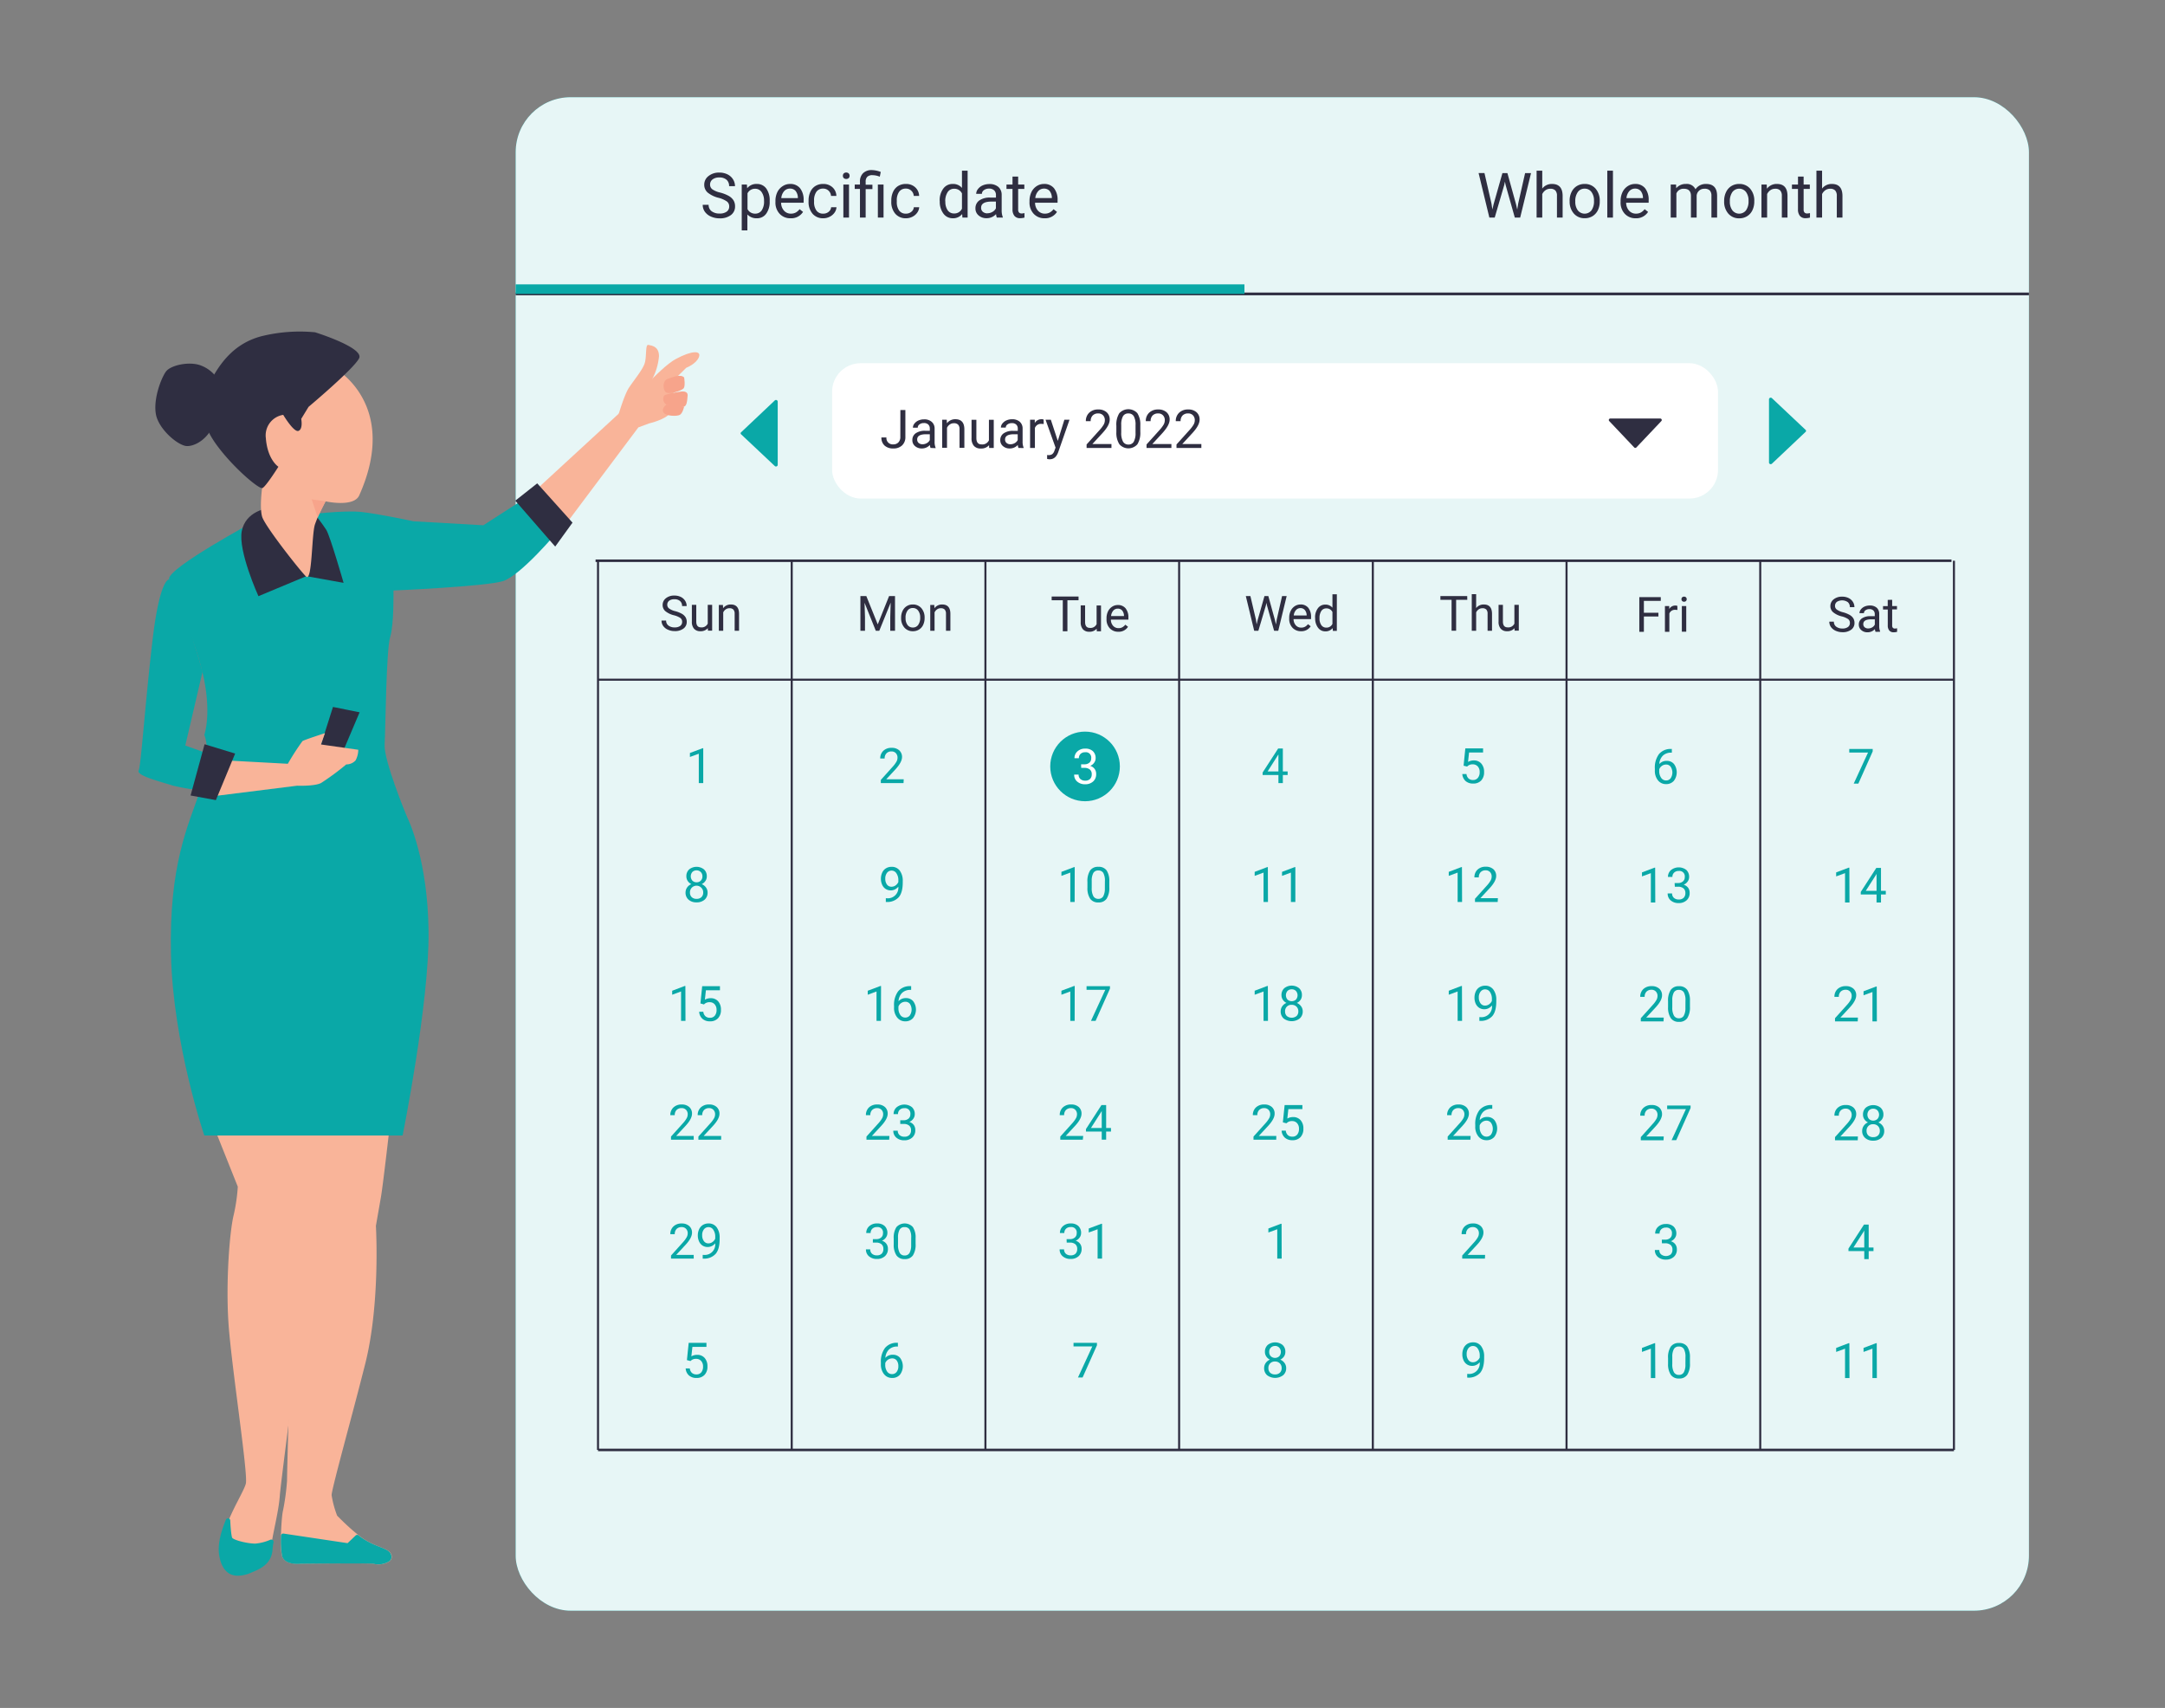 <svg id="b8d218b0-5ac1-4af4-a2d4-c3a3e38422a6" data-name="Layer 1" xmlns="http://www.w3.org/2000/svg" width="865.76" height="682.89" viewBox="0 0 865.76 682.89"><rect x="0" y="0" width="865.76" height="682.89" fill="#808080" stroke="none"/><rect x="206.21" y="38.87" width="605.14" height="605.14" rx="22" fill="#0AA8A7"/><rect x="206.21" y="38.87" width="605.14" height="605.14" rx="22" fill="#fff" opacity="0.9" style="isolation:isolate"/><rect x="206.21" y="116.97" width="605.14" height="1.09" fill="#2f2e41"/><rect x="206.21" y="113.7" width="291.43" height="3.81" fill="#0AA8A7"/><rect x="332.75" y="145.22" width="354.26" height="54.11" rx="11.4" fill="#fff"/><path d="M644,167.34h19.93a.6.6,0,0,1,.44,1l-10,10.56a.6.6,0,0,1-.87,0l-10-10.56A.6.6,0,0,1,644,167.34Z" fill="#2f2e41"/><path d="M707.4,185V159.61a.7.7,0,0,1,1.16-.43L722,171.84a.54.54,0,0,1,0,.87l-13.45,12.71A.7.7,0,0,1,707.4,185Z" fill="#0AA8A7"/><path d="M311,160.53v25.38a.7.7,0,0,1-1.16.43l-13.45-12.66a.54.54,0,0,1,0-.87l13.45-12.71A.7.7,0,0,1,311,160.53Z" fill="#0AA8A7"/><rect x="239.14" y="271.35" width="542.22" height="0.82" fill="#2f2e41"/><rect x="238.16" y="223.7" width="542.22" height="1" fill="#2f2e41"/><rect x="239.14" y="579.23" width="542.22" height="1" fill="#2f2e41"/><rect x="703.49" y="224.2" width="0.82" height="355.53" fill="#2f2e41"/><rect x="316.19" y="224.2" width="0.82" height="355.53" fill="#2f2e41"/><rect x="238.73" y="224.2" width="0.82" height="355.53" fill="#2f2e41"/><rect x="393.65" y="224.2" width="0.82" height="355.53" fill="#2f2e41"/><rect x="471.11" y="224.2" width="0.82" height="355.53" fill="#2f2e41"/><rect x="548.57" y="224.2" width="0.82" height="355.53" fill="#2f2e41"/><rect x="626.03" y="224.2" width="0.82" height="355.53" fill="#2f2e41"/><rect x="780.95" y="224.2" width="0.82" height="355.53" fill="#2f2e41"/><path d="M269.47,246a8.69,8.69,0,0,1-3.42-1.66,3.2,3.2,0,0,1-1.07-2.44,3.37,3.37,0,0,1,1.31-2.71,5.22,5.22,0,0,1,3.4-1.07,5.79,5.79,0,0,1,2.55.55,4.17,4.17,0,0,1,1.73,1.53,3.86,3.86,0,0,1,.62,2.12h-1.84a2.54,2.54,0,0,0-.8-2,3.26,3.26,0,0,0-2.26-.72,3.33,3.33,0,0,0-2.11.59,2,2,0,0,0-.75,1.66,1.78,1.78,0,0,0,.72,1.43,6.87,6.87,0,0,0,2.44,1.08,11.11,11.11,0,0,1,2.71,1.07,4.18,4.18,0,0,1,1.45,1.37,3.51,3.51,0,0,1,.47,1.83,3.22,3.22,0,0,1-1.32,2.7,5.57,5.57,0,0,1-3.51,1,6.48,6.48,0,0,1-2.67-.55,4.46,4.46,0,0,1-1.91-1.5,3.62,3.62,0,0,1-.67-2.16h1.84a2.37,2.37,0,0,0,.93,2,3.87,3.87,0,0,0,2.48.73,3.58,3.58,0,0,0,2.22-.59,1.92,1.92,0,0,0,.77-1.61,1.86,1.86,0,0,0-.72-1.57A8.16,8.16,0,0,0,269.47,246Z" fill="#2f2e41"/><path d="M283.05,251.17a3.75,3.75,0,0,1-3,1.21,3.19,3.19,0,0,1-2.51-1,4.08,4.08,0,0,1-.87-2.83v-6.71h1.76v6.66c0,1.56.63,2.34,1.9,2.34a2.65,2.65,0,0,0,2.69-1.5v-7.5h1.76v10.31h-1.68Z" fill="#2f2e41"/><path d="M289.1,241.88l.06,1.3a3.77,3.77,0,0,1,3.09-1.49q3.25,0,3.29,3.69v6.81h-1.76v-6.82a2.43,2.43,0,0,0-.51-1.65,2.06,2.06,0,0,0-1.56-.53,2.49,2.49,0,0,0-1.5.46,3,3,0,0,0-1,1.2v7.34h-1.76V241.88Z" fill="#2f2e41"/><path d="M360.05,163.93h2v10.74a4.47,4.47,0,0,1-1.31,3.41,4.88,4.88,0,0,1-3.49,1.23,5,5,0,0,1-3.52-1.16,4.17,4.17,0,0,1-1.26-3.24h2a2.52,2.52,0,0,0,2.78,2.76,2.69,2.69,0,0,0,2-.78,3,3,0,0,0,.78-2.19Z" fill="#2f2e41"/><path d="M372.12,179.1a4.11,4.11,0,0,1-.27-1.19,4.29,4.29,0,0,1-3.21,1.4,4,4,0,0,1-2.73-.95,3,3,0,0,1-1.07-2.39,3.19,3.19,0,0,1,1.34-2.73,6.31,6.31,0,0,1,3.77-1h1.87v-.88a2.17,2.17,0,0,0-.6-1.61,2.43,2.43,0,0,0-1.78-.6,2.78,2.78,0,0,0-1.73.52A1.53,1.53,0,0,0,367,171h-1.94a2.65,2.65,0,0,1,.6-1.63,4.1,4.1,0,0,1,1.62-1.25,5.6,5.6,0,0,1,2.26-.45,4.43,4.43,0,0,1,3.05,1,3.5,3.5,0,0,1,1.15,2.68v5.19a6.21,6.21,0,0,0,.4,2.47v.17Zm-3.19-1.47a3.45,3.45,0,0,0,1.72-.47,2.8,2.8,0,0,0,1.17-1.22v-2.31h-1.51q-3.54,0-3.54,2.07a1.76,1.76,0,0,0,.6,1.42A2.34,2.34,0,0,0,368.93,177.63Z" fill="#2f2e41"/><path d="M378.6,167.82l.06,1.42a4.12,4.12,0,0,1,3.38-1.62q3.57,0,3.6,4v7.45h-1.93v-7.46a2.57,2.57,0,0,0-.55-1.8,2.26,2.26,0,0,0-1.71-.59,2.79,2.79,0,0,0-1.64.5,3.36,3.36,0,0,0-1.11,1.31v8h-1.93V167.82Z" fill="#2f2e41"/><path d="M395.51,178a4.07,4.07,0,0,1-3.3,1.33,3.5,3.5,0,0,1-2.75-1.05,4.49,4.49,0,0,1-.95-3.1v-7.34h1.93v7.29c0,1.71.69,2.56,2.08,2.56a2.9,2.9,0,0,0,2.94-1.64v-8.21h1.93V179.1h-1.84Z" fill="#2f2e41"/><path d="M407.28,179.1a3.74,3.74,0,0,1-.28-1.19,4.28,4.28,0,0,1-3.2,1.4,4,4,0,0,1-2.74-.95A3,3,0,0,1,400,176a3.19,3.19,0,0,1,1.34-2.73,6.31,6.31,0,0,1,3.77-1H407v-.88a2.17,2.17,0,0,0-.6-1.61,2.43,2.43,0,0,0-1.78-.6,2.78,2.78,0,0,0-1.73.52,1.53,1.53,0,0,0-.7,1.26h-1.94a2.65,2.65,0,0,1,.6-1.63,4.07,4.07,0,0,1,1.63-1.25,5.51,5.51,0,0,1,2.25-.45,4.48,4.48,0,0,1,3.06,1,3.53,3.53,0,0,1,1.14,2.68v5.19a6.21,6.21,0,0,0,.4,2.47v.17Zm-3.2-1.47a3.45,3.45,0,0,0,1.72-.47,2.8,2.8,0,0,0,1.17-1.22v-2.31h-1.51q-3.54,0-3.54,2.07a1.76,1.76,0,0,0,.6,1.42A2.34,2.34,0,0,0,404.08,177.63Z" fill="#2f2e41"/><path d="M417.37,169.55a6.79,6.79,0,0,0-.94-.07,2.54,2.54,0,0,0-2.58,1.62v8h-1.93V167.82h1.88l0,1.31a3,3,0,0,1,2.69-1.51,1.92,1.92,0,0,1,.85.14Z" fill="#2f2e41"/><path d="M423,176.28l2.63-8.46h2.06l-4.53,13c-.7,1.88-1.82,2.81-3.35,2.81l-.36,0-.72-.13v-1.57l.52.05a2.62,2.62,0,0,0,1.53-.4,2.92,2.92,0,0,0,.9-1.45l.43-1.15-4-11.15h2.11Z" fill="#2f2e41"/><path d="M444.46,179.1h-9.94v-1.39l5.25-5.83a12.63,12.63,0,0,0,1.61-2.15,3.7,3.7,0,0,0,.44-1.72,2.73,2.73,0,0,0-.72-1.95,2.54,2.54,0,0,0-1.91-.76,3,3,0,0,0-2.24.82,3.14,3.14,0,0,0-.8,2.28h-1.93a4.47,4.47,0,0,1,1.35-3.39,5,5,0,0,1,3.62-1.29,4.79,4.79,0,0,1,3.34,1.11,3.78,3.78,0,0,1,1.23,2.95c0,1.5-.95,3.27-2.86,5.34l-4.06,4.41h7.62Z" fill="#2f2e41"/><path d="M456,172.63a8.81,8.81,0,0,1-1.16,5,4.8,4.8,0,0,1-7.21,0,8.39,8.39,0,0,1-1.21-4.81v-2.58a8.56,8.56,0,0,1,1.16-5,4.89,4.89,0,0,1,7.23-.05,8.39,8.39,0,0,1,1.19,4.84ZM454.09,170a7.06,7.06,0,0,0-.69-3.57,2.38,2.38,0,0,0-2.18-1.12,2.35,2.35,0,0,0-2.16,1.12,6.86,6.86,0,0,0-.69,3.43v3.08a7.13,7.13,0,0,0,.71,3.63,2.37,2.37,0,0,0,2.16,1.17,2.32,2.32,0,0,0,2.12-1.1,6.83,6.83,0,0,0,.73-3.48Z" fill="#2f2e41"/><path d="M468.43,179.1h-9.94v-1.39l5.25-5.83a12.63,12.63,0,0,0,1.61-2.15,3.7,3.7,0,0,0,.44-1.72,2.73,2.73,0,0,0-.72-1.95,2.54,2.54,0,0,0-1.92-.76,3,3,0,0,0-2.23.82,3.14,3.14,0,0,0-.8,2.28h-1.93a4.47,4.47,0,0,1,1.35-3.39,5,5,0,0,1,3.61-1.29,4.82,4.82,0,0,1,3.35,1.11,3.78,3.78,0,0,1,1.23,2.95c0,1.5-1,3.27-2.86,5.34l-4.06,4.41h7.62Z" fill="#2f2e41"/><path d="M480.41,179.1h-9.94v-1.39l5.25-5.83a12.11,12.11,0,0,0,1.61-2.15,3.59,3.59,0,0,0,.45-1.72,2.73,2.73,0,0,0-.72-1.95,2.54,2.54,0,0,0-1.92-.76,3,3,0,0,0-2.24.82,3.13,3.13,0,0,0-.79,2.28h-1.93a4.47,4.47,0,0,1,1.35-3.39,5,5,0,0,1,3.61-1.29,4.79,4.79,0,0,1,3.34,1.11,3.78,3.78,0,0,1,1.23,2.95c0,1.5-.95,3.27-2.85,5.34l-4.07,4.41h7.62Z" fill="#2f2e41"/><path d="M287.35,79.09A11,11,0,0,1,283,77a4.06,4.06,0,0,1-1.38-3.12,4.27,4.27,0,0,1,1.69-3.48A6.65,6.65,0,0,1,287.63,69a7.34,7.34,0,0,1,3.27.71,5.4,5.4,0,0,1,2.23,2,5.05,5.05,0,0,1,.79,2.73h-2.36a3.28,3.28,0,0,0-1-2.55,4.18,4.18,0,0,0-2.9-.93,4.28,4.28,0,0,0-2.71.77,2.54,2.54,0,0,0-1,2.12,2.29,2.29,0,0,0,.92,1.85A9.18,9.18,0,0,0,288,77a14.53,14.53,0,0,1,3.48,1.37,5.46,5.46,0,0,1,1.86,1.76,4.53,4.53,0,0,1,.6,2.36A4.18,4.18,0,0,1,292.27,86a7.2,7.2,0,0,1-4.52,1.3,8.34,8.34,0,0,1-3.42-.7,5.8,5.8,0,0,1-2.46-1.93,4.72,4.72,0,0,1-.86-2.78h2.36a3.1,3.1,0,0,0,1.19,2.56,5.06,5.06,0,0,0,3.19.93,4.59,4.59,0,0,0,2.85-.76,2.45,2.45,0,0,0,1-2.06,2.42,2.42,0,0,0-.91-2A10.59,10.59,0,0,0,287.35,79.09Z" fill="#2f2e41"/><path d="M307.79,80.56a7.91,7.91,0,0,1-1.38,4.86,4.41,4.41,0,0,1-3.75,1.85,4.86,4.86,0,0,1-3.79-1.53v6.38h-2.26V73.79h2.07l.11,1.47a4.66,4.66,0,0,1,3.84-1.71,4.52,4.52,0,0,1,3.77,1.79,8,8,0,0,1,1.39,5Zm-2.26-.26a5.85,5.85,0,0,0-1-3.54A3.07,3.07,0,0,0,302,75.47a3.32,3.32,0,0,0-3.08,1.82v6.32A3.33,3.33,0,0,0,302,85.42a3.07,3.07,0,0,0,2.59-1.29A6.36,6.36,0,0,0,305.53,80.3Z" fill="#2f2e41"/><path d="M316.16,87.27a5.76,5.76,0,0,1-4.38-1.77,6.51,6.51,0,0,1-1.69-4.72v-.42a8,8,0,0,1,.75-3.52A5.86,5.86,0,0,1,313,74.42a5.29,5.29,0,0,1,2.93-.87,4.94,4.94,0,0,1,4,1.7,7.37,7.37,0,0,1,1.43,4.87v.94h-9a4.74,4.74,0,0,0,1.15,3.16,3.59,3.59,0,0,0,2.78,1.2,4,4,0,0,0,2-.48,5.14,5.14,0,0,0,1.46-1.3l1.38,1.08A5.56,5.56,0,0,1,316.16,87.27Zm-.28-11.86a3,3,0,0,0-2.3,1,4.83,4.83,0,0,0-1.15,2.8h6.63V79a4.41,4.41,0,0,0-.93-2.68A2.86,2.86,0,0,0,315.88,75.41Z" fill="#2f2e41"/><path d="M329.25,85.42a3.22,3.22,0,0,0,2.11-.73,2.58,2.58,0,0,0,1-1.83h2.14a4.1,4.1,0,0,1-.78,2.16,5.24,5.24,0,0,1-1.93,1.64,5.54,5.54,0,0,1-2.55.61,5.46,5.46,0,0,1-4.3-1.8,7.16,7.16,0,0,1-1.6-4.94v-.38a8,8,0,0,1,.71-3.44,5.33,5.33,0,0,1,2-2.33,5.73,5.73,0,0,1,3.14-.83,5.32,5.32,0,0,1,3.7,1.33,4.79,4.79,0,0,1,1.57,3.46h-2.14a3.13,3.13,0,0,0-1-2.11,3,3,0,0,0-2.15-.82,3.17,3.17,0,0,0-2.68,1.24,5.84,5.84,0,0,0-.95,3.59v.43a5.69,5.69,0,0,0,.95,3.52A3.17,3.17,0,0,0,329.25,85.42Z" fill="#2f2e41"/><path d="M337.06,70.28a1.36,1.36,0,0,1,.34-.93,1.51,1.51,0,0,1,2,0,1.32,1.32,0,0,1,.34.93,1.29,1.29,0,0,1-.34.92,1.57,1.57,0,0,1-2,0A1.34,1.34,0,0,1,337.06,70.28ZM339.51,87h-2.26V73.79h2.26Z" fill="#2f2e41"/><path d="M343.89,87V75.54H341.8V73.79h2.09V72.67a4.57,4.57,0,0,1,1.27-3.45A4.87,4.87,0,0,1,348.74,68a10.76,10.76,0,0,1,3.46.75l-.38,1.9a8,8,0,0,0-2.91-.61,2.84,2.84,0,0,0-2.1.66,2.68,2.68,0,0,0-.64,2v1.15h2.7v1.75h-2.7V87Zm9.43,0h-2.27V73.79h2.27Z" fill="#2f2e41"/><path d="M362.32,85.42a3.24,3.24,0,0,0,2.11-.73,2.54,2.54,0,0,0,1-1.83h2.15a4.2,4.2,0,0,1-.79,2.16,5.13,5.13,0,0,1-1.92,1.64,5.57,5.57,0,0,1-2.55.61,5.44,5.44,0,0,1-4.3-1.8,7.16,7.16,0,0,1-1.6-4.94v-.38a8,8,0,0,1,.71-3.44,5.38,5.38,0,0,1,2-2.33,5.77,5.77,0,0,1,3.14-.83,5.29,5.29,0,0,1,3.7,1.33,4.76,4.76,0,0,1,1.58,3.46h-2.15a3.08,3.08,0,0,0-1-2.11,3,3,0,0,0-2.16-.82,3.15,3.15,0,0,0-2.67,1.24,5.84,5.84,0,0,0-.95,3.59v.43a5.76,5.76,0,0,0,.94,3.52A3.2,3.2,0,0,0,362.32,85.42Z" fill="#2f2e41"/><path d="M375.77,80.3a7.72,7.72,0,0,1,1.45-4.9A4.54,4.54,0,0,1,381,73.55a4.59,4.59,0,0,1,3.68,1.59v-6.9h2.26V87h-2.08l-.11-1.42A4.59,4.59,0,0,1,381,87.27a4.54,4.54,0,0,1-3.75-1.88,7.9,7.9,0,0,1-1.45-4.92Zm2.27.26a5.86,5.86,0,0,0,.93,3.52,3,3,0,0,0,2.56,1.27,3.3,3.3,0,0,0,3.15-1.93V77.34a3.33,3.33,0,0,0-3.12-1.87A3,3,0,0,0,379,76.75,6.49,6.49,0,0,0,378,80.56Z" fill="#2f2e41"/><path d="M398.62,87a4.81,4.81,0,0,1-.31-1.4,5,5,0,0,1-3.77,1.64,4.64,4.64,0,0,1-3.21-1.11,3.55,3.55,0,0,1-1.26-2.8,3.74,3.74,0,0,1,1.58-3.21A7.33,7.33,0,0,1,396.07,79h2.2V78a2.56,2.56,0,0,0-.71-1.89,2.84,2.84,0,0,0-2.09-.7,3.26,3.26,0,0,0-2,.61,1.8,1.8,0,0,0-.82,1.48h-2.28a3.1,3.1,0,0,1,.71-1.91,4.72,4.72,0,0,1,1.9-1.47,6.6,6.6,0,0,1,2.65-.53,5.26,5.26,0,0,1,3.59,1.14,4.12,4.12,0,0,1,1.34,3.15v6.09a7.43,7.43,0,0,0,.47,2.9V87Zm-3.75-1.73a4,4,0,0,0,2-.55,3.33,3.33,0,0,0,1.38-1.43V80.6H396.5c-2.78,0-4.16.82-4.16,2.44a2,2,0,0,0,.71,1.66A2.72,2.72,0,0,0,394.87,85.3Z" fill="#2f2e41"/><path d="M407.15,70.59v3.2h2.47v1.75h-2.47v8.22a1.82,1.82,0,0,0,.33,1.19,1.39,1.39,0,0,0,1.13.4,5.26,5.26,0,0,0,1.07-.15V87a6.61,6.61,0,0,1-1.73.24,2.8,2.8,0,0,1-2.29-.92,4,4,0,0,1-.77-2.6V75.54h-2.41V73.79h2.41v-3.2Z" fill="#2f2e41"/><path d="M417.76,87.27a5.76,5.76,0,0,1-4.38-1.77,6.51,6.51,0,0,1-1.69-4.72v-.42a8,8,0,0,1,.75-3.52,5.86,5.86,0,0,1,2.11-2.42,5.29,5.29,0,0,1,2.93-.87,4.94,4.94,0,0,1,4,1.7,7.37,7.37,0,0,1,1.43,4.87v.94h-9a4.74,4.74,0,0,0,1.15,3.16,3.59,3.59,0,0,0,2.78,1.2,4,4,0,0,0,2-.48,5.14,5.14,0,0,0,1.46-1.3l1.38,1.08A5.56,5.56,0,0,1,417.76,87.27Zm-.28-11.86a3,3,0,0,0-2.3,1A4.83,4.83,0,0,0,414,79.2h6.63V79a4.41,4.41,0,0,0-.93-2.68A2.86,2.86,0,0,0,417.48,75.41Z" fill="#2f2e41"/><path d="M596.43,81.41l.35,2.35.5-2.12,3.52-12.42h2l3.44,12.42.49,2.16.38-2.4,2.76-12.18h2.37L607.9,87h-2.14l-3.67-13-.29-1.36-.28,1.36-3.8,13h-2.14l-4.31-17.81h2.35Z" fill="#2f2e41"/><path d="M616.73,75.39a4.81,4.81,0,0,1,3.91-1.84c2.8,0,4.21,1.57,4.24,4.73V87h-2.27V78.27a3,3,0,0,0-.65-2.12,2.66,2.66,0,0,0-2-.68,3.26,3.26,0,0,0-1.93.58,4,4,0,0,0-1.3,1.55V87h-2.26V68.24h2.26Z" fill="#2f2e41"/><path d="M627.67,80.29a7.79,7.79,0,0,1,.76-3.5,5.67,5.67,0,0,1,2.13-2.4,5.82,5.82,0,0,1,3.11-.84,5.59,5.59,0,0,1,4.38,1.87,7.23,7.23,0,0,1,1.67,5v.16A7.91,7.91,0,0,1,639,84a5.69,5.69,0,0,1-2.12,2.4,5.86,5.86,0,0,1-3.16.85,5.54,5.54,0,0,1-4.36-1.87,7.13,7.13,0,0,1-1.67-5Zm2.27.27a5.67,5.67,0,0,0,1,3.53,3.47,3.47,0,0,0,5.48,0,6.16,6.16,0,0,0,1-3.78,5.65,5.65,0,0,0-1-3.53,3.28,3.28,0,0,0-2.75-1.35,3.24,3.24,0,0,0-2.7,1.33A6.12,6.12,0,0,0,629.94,80.56Z" fill="#2f2e41"/><path d="M645,87h-2.26V68.24H645Z" fill="#2f2e41"/><path d="M654.13,87.27a5.76,5.76,0,0,1-4.38-1.77,6.51,6.51,0,0,1-1.69-4.72v-.42a8,8,0,0,1,.75-3.52,5.86,5.86,0,0,1,2.11-2.42,5.29,5.29,0,0,1,2.93-.87,4.93,4.93,0,0,1,4,1.7,7.37,7.37,0,0,1,1.43,4.87v.94h-9a4.74,4.74,0,0,0,1.15,3.16,3.59,3.59,0,0,0,2.78,1.2,4,4,0,0,0,2-.48,5.14,5.14,0,0,0,1.46-1.3l1.38,1.08A5.56,5.56,0,0,1,654.13,87.27Zm-.28-11.86a3,3,0,0,0-2.3,1,4.83,4.83,0,0,0-1.15,2.8H657V79a4.41,4.41,0,0,0-.93-2.68A2.86,2.86,0,0,0,653.85,75.41Z" fill="#2f2e41"/><path d="M670.24,73.79l.06,1.47a4.89,4.89,0,0,1,3.93-1.71A3.79,3.79,0,0,1,678,75.67a5,5,0,0,1,1.72-1.54,5.08,5.08,0,0,1,2.5-.58c2.9,0,4.38,1.53,4.43,4.61V87h-2.27V78.29a3.05,3.05,0,0,0-.64-2.12,2.87,2.87,0,0,0-2.18-.7,3,3,0,0,0-2.09.75,3,3,0,0,0-1,2V87h-2.28V78.35q0-2.88-2.82-2.88a3,3,0,0,0-3,1.89V87H668.1V73.79Z" fill="#2f2e41"/><path d="M689.47,80.29a7.79,7.79,0,0,1,.77-3.5,5.65,5.65,0,0,1,2.12-2.4,5.83,5.83,0,0,1,3.12-.84,5.57,5.57,0,0,1,4.37,1.87,7.23,7.23,0,0,1,1.67,5v.16a7.91,7.91,0,0,1-.74,3.46,5.63,5.63,0,0,1-2.12,2.4,5.84,5.84,0,0,1-3.16.85,5.56,5.56,0,0,1-4.36-1.87,7.18,7.18,0,0,1-1.67-5Zm2.28.27a5.67,5.67,0,0,0,1,3.53,3.46,3.46,0,0,0,5.47,0,6.16,6.16,0,0,0,1-3.78,5.65,5.65,0,0,0-1-3.53,3.44,3.44,0,0,0-5.45,0A6.18,6.18,0,0,0,691.75,80.56Z" fill="#2f2e41"/><path d="M706.5,73.79l.07,1.66a4.83,4.83,0,0,1,4-1.9c2.79,0,4.21,1.57,4.23,4.73V87h-2.26V78.27a3.05,3.05,0,0,0-.66-2.12,2.64,2.64,0,0,0-2-.68,3.26,3.26,0,0,0-1.93.58,4,4,0,0,0-1.3,1.55V87h-2.26V73.79Z" fill="#2f2e41"/><path d="M721.25,70.59v3.2h2.48v1.75h-2.48v8.22a1.82,1.82,0,0,0,.33,1.19,1.39,1.39,0,0,0,1.13.4,5.44,5.44,0,0,0,1.08-.15V87a6.74,6.74,0,0,1-1.74.24,2.81,2.81,0,0,1-2.29-.92,4,4,0,0,1-.77-2.6V75.54h-2.41V73.79H719v-3.2Z" fill="#2f2e41"/><path d="M728.63,75.39a4.81,4.81,0,0,1,3.92-1.84c2.79,0,4.2,1.57,4.23,4.73V87h-2.26V78.27a3.05,3.05,0,0,0-.66-2.12,2.64,2.64,0,0,0-2-.68,3.26,3.26,0,0,0-1.93.58,4,4,0,0,0-1.3,1.55V87h-2.26V68.24h2.26Z" fill="#2f2e41"/><path d="M346.43,238.32,351,249.64l4.54-11.32h2.37v13.87H356v-5.4l.17-5.83-4.55,11.23h-1.4L345.72,241l.18,5.8v5.4h-1.83V238.32Z" fill="#2f2e41"/><path d="M360.35,246.94a6,6,0,0,1,.6-2.72,4.39,4.39,0,0,1,4.08-2.53,4.37,4.37,0,0,1,3.41,1.46,5.63,5.63,0,0,1,1.3,3.88v.12a6.22,6.22,0,0,1-.58,2.7,4.27,4.27,0,0,1-1.65,1.86,4.49,4.49,0,0,1-2.46.67,4.35,4.35,0,0,1-3.4-1.46,5.61,5.61,0,0,1-1.3-3.86Zm1.78.21a4.4,4.4,0,0,0,.79,2.75,2.55,2.55,0,0,0,2.13,1,2.51,2.51,0,0,0,2.13-1.05,4.81,4.81,0,0,0,.79-2.95,4.38,4.38,0,0,0-.8-2.75,2.57,2.57,0,0,0-2.14-1.05,2.52,2.52,0,0,0-2.1,1A4.73,4.73,0,0,0,362.13,247.15Z" fill="#2f2e41"/><path d="M373.61,241.88l.06,1.3a3.75,3.75,0,0,1,3.08-1.49q3.27,0,3.3,3.69v6.81h-1.76v-6.82a2.43,2.43,0,0,0-.51-1.65,2.06,2.06,0,0,0-1.56-.53,2.49,2.49,0,0,0-1.5.46,3,3,0,0,0-1,1.2v7.34H372V241.88Z" fill="#2f2e41"/><path d="M431.3,240h-4.45V252.4H425V240h-4.45v-1.49H431.3Z" fill="#2f2e41"/><path d="M438.54,251.38a3.72,3.72,0,0,1-3,1.21,3.25,3.25,0,0,1-2.51-1,4.21,4.21,0,0,1-.87-2.84v-6.7h1.76v6.65c0,1.57.64,2.35,1.91,2.35a2.64,2.64,0,0,0,2.69-1.51V242.1h1.76v10.3h-1.68Z" fill="#2f2e41"/><path d="M447.21,252.59a4.53,4.53,0,0,1-3.41-1.37,5.1,5.1,0,0,1-1.31-3.68v-.33a6.22,6.22,0,0,1,.58-2.74,4.56,4.56,0,0,1,1.64-1.88,4.06,4.06,0,0,1,2.28-.68,3.85,3.85,0,0,1,3.12,1.32,5.7,5.7,0,0,1,1.12,3.79v.73h-7a3.65,3.65,0,0,0,.89,2.47,2.81,2.81,0,0,0,2.16.93,3,3,0,0,0,1.59-.38,3.86,3.86,0,0,0,1.13-1l1.08.84A4.33,4.33,0,0,1,447.21,252.59Zm-.22-9.24a2.34,2.34,0,0,0-1.79.78,3.76,3.76,0,0,0-.89,2.18h5.16v-.14a3.39,3.39,0,0,0-.73-2.08A2.21,2.21,0,0,0,447,243.35Z" fill="#2f2e41"/><path d="M502.25,247.82l.26,1.82.39-1.64,2.75-9.68h1.54l2.67,9.68.39,1.67.29-1.86,2.15-9.49h1.84l-3.36,13.87H509.5l-2.85-10.11-.22-1.05-.22,1.05-3,10.11h-1.67l-3.35-13.87h1.83Z" fill="#2f2e41"/><path d="M520.26,252.38a4.48,4.48,0,0,1-3.4-1.38,5.09,5.09,0,0,1-1.32-3.68V247a6.2,6.2,0,0,1,.59-2.74,4.63,4.63,0,0,1,1.63-1.89,4.2,4.2,0,0,1,2.29-.68,3.83,3.83,0,0,1,3.12,1.33,5.73,5.73,0,0,1,1.11,3.79v.73h-7a3.7,3.7,0,0,0,.89,2.46,2.79,2.79,0,0,0,2.17.94,3.11,3.11,0,0,0,1.58-.38,4,4,0,0,0,1.13-1l1.08.84A4.34,4.34,0,0,1,520.26,252.38Zm-.21-9.24a2.33,2.33,0,0,0-1.79.78,3.67,3.67,0,0,0-.9,2.17h5.16V246a3.34,3.34,0,0,0-.72-2.08A2.22,2.22,0,0,0,520.05,243.14Z" fill="#2f2e41"/><path d="M525.89,247a6,6,0,0,1,1.13-3.81,3.54,3.54,0,0,1,2.94-1.45,3.6,3.6,0,0,1,2.87,1.24v-5.37h1.76v14.63H533l-.09-1.11a3.56,3.56,0,0,1-2.94,1.3,3.52,3.52,0,0,1-2.92-1.47,6.12,6.12,0,0,1-1.13-3.83Zm1.77.2a4.57,4.57,0,0,0,.72,2.74,2.34,2.34,0,0,0,2,1,2.58,2.58,0,0,0,2.45-1.5v-4.74a2.59,2.59,0,0,0-2.43-1.45,2.33,2.33,0,0,0-2,1A5,5,0,0,0,527.66,247.15Z" fill="#2f2e41"/><path d="M586.75,239.82h-4.46v12.37h-1.82V239.82H576v-1.5h10.72Z" fill="#2f2e41"/><path d="M590.29,243.13a3.75,3.75,0,0,1,3.05-1.44q3.27,0,3.3,3.69v6.81h-1.77v-6.82a2.38,2.38,0,0,0-.5-1.65,2.09,2.09,0,0,0-1.56-.53,2.52,2.52,0,0,0-1.51.46,3,3,0,0,0-1,1.2v7.34h-1.76V237.56h1.76Z" fill="#2f2e41"/><path d="M605.64,251.17a3.75,3.75,0,0,1-3,1.21,3.19,3.19,0,0,1-2.51-1,4.08,4.08,0,0,1-.87-2.83v-6.71H601v6.66c0,1.56.63,2.34,1.9,2.34a2.65,2.65,0,0,0,2.69-1.5v-7.5h1.76v10.31h-1.68Z" fill="#2f2e41"/><path d="M663.18,246.49h-5.81v6.13h-1.83V238.75h8.59v1.5h-6.76V245h5.81Z" fill="#2f2e41"/><path d="M670.78,243.89a5.94,5.94,0,0,0-.87-.06,2.31,2.31,0,0,0-2.35,1.47v7.32h-1.77V242.31h1.72l0,1.19a2.72,2.72,0,0,1,2.45-1.38,2,2,0,0,1,.79.13Z" fill="#2f2e41"/><path d="M672.4,239.58a1,1,0,0,1,.27-.73,1,1,0,0,1,.77-.29,1,1,0,0,1,.78.29,1,1,0,0,1,.27.73,1,1,0,0,1-.27.71,1,1,0,0,1-.78.29,1,1,0,0,1-.77-.29A1,1,0,0,1,672.4,239.58Zm1.91,13h-1.76V242.31h1.76Z" fill="#2f2e41"/><path d="M736.45,246.44a8.49,8.49,0,0,1-3.42-1.67,3.14,3.14,0,0,1-1.08-2.43,3.37,3.37,0,0,1,1.31-2.71,5.25,5.25,0,0,1,3.41-1.07,5.69,5.69,0,0,1,2.55.55,4.23,4.23,0,0,1,1.73,1.53,3.85,3.85,0,0,1,.61,2.12h-1.83a2.54,2.54,0,0,0-.8-2,4,4,0,0,0-4.37-.13,2,2,0,0,0-.76,1.66,1.78,1.78,0,0,0,.72,1.43,7.21,7.21,0,0,0,2.45,1.08,11.18,11.18,0,0,1,2.7,1.07,4.07,4.07,0,0,1,1.45,1.36,3.57,3.57,0,0,1,.47,1.84,3.24,3.24,0,0,1-1.31,2.7,5.6,5.6,0,0,1-3.52,1,6.56,6.56,0,0,1-2.66-.55,4.55,4.55,0,0,1-1.91-1.5,3.66,3.66,0,0,1-.67-2.16h1.83a2.37,2.37,0,0,0,.93,2,3.89,3.89,0,0,0,2.48.73,3.54,3.54,0,0,0,2.22-.59,1.9,1.9,0,0,0,.77-1.61,1.86,1.86,0,0,0-.71-1.57A8,8,0,0,0,736.45,246.44Z" fill="#2f2e41"/><path d="M750,252.62a4.08,4.08,0,0,1-.25-1.09,3.93,3.93,0,0,1-2.93,1.28,3.65,3.65,0,0,1-2.5-.86,2.81,2.81,0,0,1-1-2.19,2.91,2.91,0,0,1,1.23-2.5,5.77,5.77,0,0,1,3.44-.89h1.71v-.81a2,2,0,0,0-.55-1.47,2.2,2.2,0,0,0-1.63-.55A2.56,2.56,0,0,0,746,244a1.41,1.41,0,0,0-.64,1.15h-1.77a2.45,2.45,0,0,1,.55-1.49,3.76,3.76,0,0,1,1.49-1.14,5,5,0,0,1,2.06-.42,4.08,4.08,0,0,1,2.79.89,3.25,3.25,0,0,1,1,2.45v4.75a5.78,5.78,0,0,0,.36,2.25v.16Zm-2.92-1.35a3.16,3.16,0,0,0,1.57-.42,2.61,2.61,0,0,0,1.07-1.12v-2.11h-1.38c-2.16,0-3.23.63-3.23,1.89a1.61,1.61,0,0,0,.55,1.3A2.13,2.13,0,0,0,747.1,251.27Z" fill="#2f2e41"/><path d="M756.66,239.82v2.49h1.92v1.36h-1.92v6.4a1.36,1.36,0,0,0,.26.93,1.06,1.06,0,0,0,.87.31,4.71,4.71,0,0,0,.84-.11v1.42a5.36,5.36,0,0,1-1.35.19,2.18,2.18,0,0,1-1.78-.72,3.05,3.05,0,0,1-.6-2v-6.39H753v-1.36h1.88v-2.49Z" fill="#2f2e41"/><path d="M281.22,313.1h-1.78V301.36l-3.55,1.3v-1.6l5.05-1.89h.28Z" fill="#0AA8A7"/><path d="M282.64,350.39a3.17,3.17,0,0,1-.55,1.84,3.67,3.67,0,0,1-1.48,1.27,4,4,0,0,1,1.72,1.36,3.46,3.46,0,0,1,.63,2,3.62,3.62,0,0,1-1.21,2.87,4.68,4.68,0,0,1-3.2,1.06,4.6,4.6,0,0,1-3.2-1.07,3.65,3.65,0,0,1-1.21-2.86,3.55,3.55,0,0,1,.62-2,3.8,3.8,0,0,1,1.7-1.37,3.61,3.61,0,0,1-1.46-1.27,3.3,3.3,0,0,1-.53-1.83,3.57,3.57,0,0,1,1.12-2.78,4.77,4.77,0,0,1,5.92,0A3.57,3.57,0,0,1,282.64,350.39Zm-1.44,6.46a2.52,2.52,0,0,0-.74-1.89,2.63,2.63,0,0,0-4.55,1.89,2.45,2.45,0,0,0,.7,1.86,2.66,2.66,0,0,0,1.94.68,2.71,2.71,0,0,0,1.95-.68A2.48,2.48,0,0,0,281.2,356.85ZM278.55,348a2.28,2.28,0,0,0-1.68.65,2.66,2.66,0,0,0,0,3.45,2.25,2.25,0,0,0,1.69.66,2.22,2.22,0,0,0,1.69-.66,2.31,2.31,0,0,0,.64-1.71,2.35,2.35,0,0,0-.66-1.72A2.26,2.26,0,0,0,278.55,348Z" fill="#0AA8A7"/><path d="M274.12,408.17h-1.77V396.42l-3.55,1.31v-1.6l5-1.9h.28Z" fill="#0AA8A7"/><path d="M280.09,401.21l.71-6.91h7.1v1.63h-5.61l-.42,3.78a4.48,4.48,0,0,1,2.32-.6,3.86,3.86,0,0,1,3,1.25,4.93,4.93,0,0,1,1.11,3.39,4.68,4.68,0,0,1-1.16,3.37,4.19,4.19,0,0,1-3.23,1.24,4.38,4.38,0,0,1-3-1,4.05,4.05,0,0,1-1.32-2.82h1.66a2.78,2.78,0,0,0,.85,1.79,2.61,2.61,0,0,0,1.81.61,2.38,2.38,0,0,0,1.93-.84,3.48,3.48,0,0,0,.7-2.31,3.2,3.2,0,0,0-.76-2.24,2.56,2.56,0,0,0-2-.84,3,3,0,0,0-1.81.5l-.47.39Z" fill="#0AA8A7"/><path d="M277.42,455.7h-9.09v-1.27l4.8-5.33a11.39,11.39,0,0,0,1.47-2,3.28,3.28,0,0,0,.41-1.57,2.5,2.5,0,0,0-.66-1.78,2.3,2.3,0,0,0-1.75-.69,2.73,2.73,0,0,0-2.05.75,2.86,2.86,0,0,0-.72,2.08h-1.77a4.08,4.08,0,0,1,1.24-3.1,4.6,4.6,0,0,1,3.3-1.18,4.36,4.36,0,0,1,3,1,3.44,3.44,0,0,1,1.13,2.7c0,1.36-.87,3-2.61,4.87l-3.72,4h7Z" fill="#0AA8A7"/><path d="M288.37,455.7h-9.09v-1.27l4.8-5.33a11.39,11.39,0,0,0,1.47-2,3.28,3.28,0,0,0,.41-1.57,2.5,2.5,0,0,0-.66-1.78,2.3,2.3,0,0,0-1.75-.69,2.7,2.7,0,0,0-2,.75,2.82,2.82,0,0,0-.73,2.08H279a4.1,4.1,0,0,1,1.23-3.1,4.6,4.6,0,0,1,3.3-1.18,4.38,4.38,0,0,1,3.06,1,3.44,3.44,0,0,1,1.12,2.7c0,1.36-.87,3-2.61,4.87l-3.71,4h7Z" fill="#0AA8A7"/><path d="M277.42,503.23h-9.09V502l4.8-5.33a11.39,11.39,0,0,0,1.47-2,3.25,3.25,0,0,0,.41-1.56,2.46,2.46,0,0,0-.66-1.78,2.28,2.28,0,0,0-1.75-.7,2.73,2.73,0,0,0-2.05.75,2.87,2.87,0,0,0-.72,2.08h-1.77a4.08,4.08,0,0,1,1.24-3.1,4.6,4.6,0,0,1,3.3-1.18,4.36,4.36,0,0,1,3,1,3.44,3.44,0,0,1,1.13,2.7c0,1.36-.87,3-2.61,4.87l-3.72,4h7Z" fill="#0AA8A7"/><path d="M286,497.14a4.19,4.19,0,0,1-1.31,1.05,3.6,3.6,0,0,1-1.69.4,3.66,3.66,0,0,1-2.09-.59,3.82,3.82,0,0,1-1.37-1.66,5.55,5.55,0,0,1-.49-2.37,5.8,5.8,0,0,1,.53-2.5,3.92,3.92,0,0,1,1.5-1.71,4.31,4.31,0,0,1,2.27-.59,3.88,3.88,0,0,1,3.24,1.54,6.74,6.74,0,0,1,1.19,4.2v.51c0,2.7-.54,4.67-1.6,5.91a6.16,6.16,0,0,1-4.83,1.91H281v-1.5h.38a4.18,4.18,0,0,0,4.62-4.6Zm-2.71,0a2.71,2.71,0,0,0,1.63-.55,3.12,3.12,0,0,0,1.09-1.34v-.71a4.83,4.83,0,0,0-.75-2.81,2.22,2.22,0,0,0-1.9-1.09,2.27,2.27,0,0,0-1.87.89,3.67,3.67,0,0,0-.7,2.35,3.82,3.82,0,0,0,.68,2.34A2.15,2.15,0,0,0,283.32,497.14Z" fill="#0AA8A7"/><path d="M274.69,543.81l.71-6.91h7.1v1.62h-5.61l-.42,3.79a4.48,4.48,0,0,1,2.32-.6,3.82,3.82,0,0,1,3,1.25,4.9,4.9,0,0,1,1.11,3.38,4.7,4.7,0,0,1-1.16,3.38,4.22,4.22,0,0,1-3.23,1.23,4.36,4.36,0,0,1-3-1,4.05,4.05,0,0,1-1.32-2.82h1.66a2.79,2.79,0,0,0,.85,1.8,2.65,2.65,0,0,0,1.81.6,2.37,2.37,0,0,0,1.93-.83,3.49,3.49,0,0,0,.7-2.32,3.19,3.19,0,0,0-.76-2.23,2.56,2.56,0,0,0-2-.84,2.88,2.88,0,0,0-1.81.5l-.47.38Z" fill="#0AA8A7"/><path d="M361.31,313.1h-9.08v-1.26l4.8-5.34a11.39,11.39,0,0,0,1.47-2,3.3,3.3,0,0,0,.4-1.57,2.5,2.5,0,0,0-.65-1.78,2.3,2.3,0,0,0-1.76-.7,2.73,2.73,0,0,0-2,.75,2.84,2.84,0,0,0-.73,2.08H352a4.07,4.07,0,0,1,1.23-3.09,4.55,4.55,0,0,1,3.3-1.18,4.38,4.38,0,0,1,3.06,1,3.47,3.47,0,0,1,1.12,2.7q0,2-2.61,4.88l-3.71,4h7Z" fill="#0AA8A7"/><path d="M359.23,354.54a4.38,4.38,0,0,1-1.32,1.06,3.65,3.65,0,0,1-1.68.4,3.71,3.71,0,0,1-2.09-.59,3.8,3.8,0,0,1-1.38-1.67,5.69,5.69,0,0,1-.49-2.36,5.84,5.84,0,0,1,.53-2.51,3.84,3.84,0,0,1,1.5-1.7,4.25,4.25,0,0,1,2.27-.59,3.88,3.88,0,0,1,3.24,1.53,6.74,6.74,0,0,1,1.19,4.2v.51c0,2.7-.54,4.67-1.6,5.91a6.12,6.12,0,0,1-4.83,1.91h-.34v-1.49h.37a4.21,4.21,0,0,0,4.63-4.61Zm-2.72,0a2.75,2.75,0,0,0,1.64-.54,3.3,3.3,0,0,0,1.09-1.35V352a4.85,4.85,0,0,0-.76-2.82,2.25,2.25,0,0,0-1.9-1.09,2.27,2.27,0,0,0-1.87.89,3.69,3.69,0,0,0-.7,2.35,3.78,3.78,0,0,0,.68,2.34A2.15,2.15,0,0,0,356.51,354.54Z" fill="#0AA8A7"/><path d="M352.28,408.17h-1.77V396.42L347,397.73v-1.6l5.05-1.9h.27Z" fill="#0AA8A7"/><path d="M364.36,394.29v1.5H364a4.63,4.63,0,0,0-3.28,1.21,5.12,5.12,0,0,0-1.41,3.33,3.76,3.76,0,0,1,3-1.26,3.59,3.59,0,0,1,2.89,1.28,5.58,5.58,0,0,1-.09,6.72,4,4,0,0,1-3.12,1.29,4,4,0,0,1-3.23-1.53,6,6,0,0,1-1.24-3.94v-.68a9.12,9.12,0,0,1,1.63-5.85,6,6,0,0,1,4.86-2.07ZM362,400.54a2.81,2.81,0,0,0-1.66.54,2.86,2.86,0,0,0-1.06,1.36v.65a4.58,4.58,0,0,0,.77,2.76,2.33,2.33,0,0,0,1.93,1,2.24,2.24,0,0,0,1.87-.88,4.2,4.2,0,0,0,0-4.6A2.21,2.21,0,0,0,362,400.54Z" fill="#0AA8A7"/><path d="M355.58,455.7h-9.09v-1.27l4.8-5.33a11.39,11.39,0,0,0,1.47-2,3.28,3.28,0,0,0,.41-1.57,2.5,2.5,0,0,0-.66-1.78,2.3,2.3,0,0,0-1.75-.69,2.7,2.7,0,0,0-2,.75,2.82,2.82,0,0,0-.73,2.08h-1.76a4.1,4.1,0,0,1,1.23-3.1,4.6,4.6,0,0,1,3.3-1.18,4.38,4.38,0,0,1,3.06,1,3.44,3.44,0,0,1,1.12,2.7c0,1.36-.87,3-2.61,4.87l-3.71,4h7Z" fill="#0AA8A7"/><path d="M360,447.91h1.32a2.91,2.91,0,0,0,2-.66,2.18,2.18,0,0,0,.72-1.72,2.15,2.15,0,0,0-2.43-2.44,2.57,2.57,0,0,0-1.83.65,2.3,2.3,0,0,0-.68,1.73h-1.76a3.53,3.53,0,0,1,1.21-2.74,4.94,4.94,0,0,1,6.13-.05,3.71,3.71,0,0,1,1.12,2.88,3.07,3.07,0,0,1-.59,1.76,3.56,3.56,0,0,1-1.59,1.26,3.48,3.48,0,0,1,1.76,1.2,3.33,3.33,0,0,1,.63,2.05,3.78,3.78,0,0,1-1.22,3,4.56,4.56,0,0,1-3.17,1.1,4.68,4.68,0,0,1-3.18-1.06,3.51,3.51,0,0,1-1.22-2.79H359a2.27,2.27,0,0,0,.71,1.75,2.73,2.73,0,0,0,1.92.66,2.64,2.64,0,0,0,2-.67,2.56,2.56,0,0,0,.68-1.91,2.32,2.32,0,0,0-.75-1.86,3.22,3.22,0,0,0-2.14-.66H360Z" fill="#0AA8A7"/><path d="M349.05,495.44h1.33a2.88,2.88,0,0,0,2-.66,2.17,2.17,0,0,0,.71-1.72,2.14,2.14,0,0,0-2.42-2.44,2.56,2.56,0,0,0-1.83.65,2.3,2.3,0,0,0-.68,1.73h-1.76a3.55,3.55,0,0,1,1.2-2.74,4.45,4.45,0,0,1,3.07-1.09,4.34,4.34,0,0,1,3.07,1,3.74,3.74,0,0,1,1.12,2.89,3.07,3.07,0,0,1-.59,1.75,3.58,3.58,0,0,1-1.59,1.27,3.36,3.36,0,0,1,1.76,1.2,3.28,3.28,0,0,1,.63,2,3.8,3.8,0,0,1-1.22,3,4.57,4.57,0,0,1-3.17,1.09,4.66,4.66,0,0,1-3.18-1.06,3.48,3.48,0,0,1-1.22-2.79H348a2.3,2.3,0,0,0,.71,1.76,2.77,2.77,0,0,0,1.92.65,2.68,2.68,0,0,0,1.95-.66,2.6,2.6,0,0,0,.67-1.92,2.34,2.34,0,0,0-.74-1.86,3.22,3.22,0,0,0-2.14-.66h-1.33Z" fill="#0AA8A7"/><path d="M366.14,497.32a8,8,0,0,1-1.06,4.6,3.75,3.75,0,0,1-3.3,1.5,3.79,3.79,0,0,1-3.29-1.47,7.63,7.63,0,0,1-1.1-4.4V495.2a7.82,7.82,0,0,1,1.06-4.54,4.45,4.45,0,0,1,6.6-.05,7.55,7.55,0,0,1,1.09,4.42Zm-1.76-2.41a6.48,6.48,0,0,0-.63-3.27,2.16,2.16,0,0,0-2-1,2.13,2.13,0,0,0-2,1,6.29,6.29,0,0,0-.64,3.13v2.82a6.6,6.6,0,0,0,.65,3.32,2.16,2.16,0,0,0,2,1.07,2.13,2.13,0,0,0,1.94-1,6.34,6.34,0,0,0,.66-3.18Z" fill="#0AA8A7"/><path d="M359.06,536.89v1.49h-.32a4.67,4.67,0,0,0-3.28,1.22,5.12,5.12,0,0,0-1.41,3.32,3.79,3.79,0,0,1,3-1.25,3.62,3.62,0,0,1,2.9,1.27,5.6,5.6,0,0,1-.09,6.73,4,4,0,0,1-3.13,1.28,4,4,0,0,1-3.23-1.53,6.06,6.06,0,0,1-1.24-3.93v-.68a9.12,9.12,0,0,1,1.64-5.85,6,6,0,0,1,4.86-2.07Zm-2.31,6.24A3,3,0,0,0,354,545v.65a4.51,4.51,0,0,0,.77,2.76,2.3,2.3,0,0,0,1.92,1,2.25,2.25,0,0,0,1.87-.88,3.6,3.6,0,0,0,.68-2.3,3.65,3.65,0,0,0-.69-2.31A2.23,2.23,0,0,0,356.75,543.13Z" fill="#0AA8A7"/><path d="M429.74,360.63H428V348.89l-3.55,1.31v-1.6l5.05-1.9h.27Z" fill="#0AA8A7"/><path d="M443.6,354.72a8,8,0,0,1-1.06,4.6,3.75,3.75,0,0,1-3.3,1.5,3.79,3.79,0,0,1-3.29-1.47,7.59,7.59,0,0,1-1.1-4.39v-2.35a7.86,7.86,0,0,1,1.06-4.55,3.78,3.78,0,0,1,3.31-1.48,3.83,3.83,0,0,1,3.3,1.43,7.66,7.66,0,0,1,1.08,4.42Zm-1.76-2.41a6.43,6.43,0,0,0-.63-3.26,2.17,2.17,0,0,0-2-1,2.13,2.13,0,0,0-2,1,6.33,6.33,0,0,0-.64,3.14V355a6.66,6.66,0,0,0,.65,3.32,2.18,2.18,0,0,0,2,1.07,2.15,2.15,0,0,0,1.94-1,6.39,6.39,0,0,0,.66-3.18Z" fill="#0AA8A7"/><path d="M429.74,408.17H428V396.42l-3.55,1.31v-1.6l5.05-1.9h.27Z" fill="#0AA8A7"/><path d="M443.86,395.29l-5.74,12.88h-1.85L442,395.75h-7.5V394.3h9.37Z" fill="#0AA8A7"/><path d="M433,455.7H424v-1.27l4.8-5.33a11.39,11.39,0,0,0,1.47-2,3.28,3.28,0,0,0,.41-1.57,2.5,2.5,0,0,0-.66-1.78,2.3,2.3,0,0,0-1.75-.69,2.7,2.7,0,0,0-2,.75,2.82,2.82,0,0,0-.73,2.08h-1.76a4.1,4.1,0,0,1,1.23-3.1,4.6,4.6,0,0,1,3.3-1.18,4.38,4.38,0,0,1,3.06,1,3.44,3.44,0,0,1,1.12,2.7c0,1.36-.87,3-2.61,4.87l-3.71,4h7Z" fill="#0AA8A7"/><path d="M442.34,451h1.93v1.44h-1.93v3.22h-1.77v-3.22h-6.31v-1l6.21-9.61h1.87Zm-6.08,0h4.31v-6.8l-.21.38Z" fill="#0AA8A7"/><path d="M426.52,495.44h1.32a2.88,2.88,0,0,0,2-.66,2.18,2.18,0,0,0,.72-1.72,2.15,2.15,0,0,0-2.43-2.44,2.56,2.56,0,0,0-1.83.65,2.3,2.3,0,0,0-.68,1.73h-1.76a3.55,3.55,0,0,1,1.2-2.74,4.45,4.45,0,0,1,3.07-1.09,4.34,4.34,0,0,1,3.07,1,3.74,3.74,0,0,1,1.12,2.89,3.07,3.07,0,0,1-.59,1.75,3.58,3.58,0,0,1-1.59,1.27,3.36,3.36,0,0,1,1.76,1.2,3.28,3.28,0,0,1,.63,2,3.8,3.8,0,0,1-1.22,3,4.57,4.57,0,0,1-3.17,1.09,4.66,4.66,0,0,1-3.18-1.06,3.48,3.48,0,0,1-1.22-2.79h1.77a2.3,2.3,0,0,0,.71,1.76,2.77,2.77,0,0,0,1.92.65,2.68,2.68,0,0,0,1.95-.66,2.6,2.6,0,0,0,.67-1.92,2.34,2.34,0,0,0-.74-1.86,3.22,3.22,0,0,0-2.14-.66h-1.32Z" fill="#0AA8A7"/><path d="M440.7,503.23h-1.78V491.49l-3.55,1.3v-1.6l5.05-1.89h.28Z" fill="#0AA8A7"/><path d="M438.66,537.89l-5.74,12.87h-1.85l5.73-12.42h-7.51V536.9h9.37Z" fill="#0AA8A7"/><path d="M513,308.44h1.92v1.44H513v3.22h-1.77v-3.22h-6.32v-1l6.21-9.6H513Zm-6.09,0h4.32v-6.8L511,302Z" fill="#0AA8A7"/><path d="M507.05,360.63h-1.77V348.89l-3.55,1.31v-1.6l5-1.9h.27Z" fill="#0AA8A7"/><path d="M518,360.63h-1.78V348.89l-3.55,1.31v-1.6l5.05-1.9H518Z" fill="#0AA8A7"/><path d="M507.05,408.17h-1.77V396.42l-3.55,1.31v-1.6l5-1.9h.27Z" fill="#0AA8A7"/><path d="M520.62,397.92a3.27,3.27,0,0,1-.54,1.85A3.72,3.72,0,0,1,518.6,401a4,4,0,0,1,1.71,1.36,3.4,3.4,0,0,1,.64,2,3.63,3.63,0,0,1-1.22,2.87,5.32,5.32,0,0,1-6.4,0,3.66,3.66,0,0,1-1.2-2.87,3.54,3.54,0,0,1,.61-2,3.86,3.86,0,0,1,1.7-1.37,3.56,3.56,0,0,1-1.45-1.26,3.26,3.26,0,0,1-.54-1.84,3.57,3.57,0,0,1,1.13-2.78,4.77,4.77,0,0,1,5.92,0A3.57,3.57,0,0,1,520.62,397.92Zm-1.43,6.46a2.56,2.56,0,0,0-.74-1.89,2.62,2.62,0,0,0-1.93-.73,2.47,2.47,0,0,0-2.63,2.62,2.45,2.45,0,0,0,.7,1.86,3.12,3.12,0,0,0,3.89,0A2.47,2.47,0,0,0,519.19,404.38Zm-2.65-8.82a2.27,2.27,0,0,0-1.68.64,2.67,2.67,0,0,0,0,3.46,2.52,2.52,0,0,0,3.38,0,2.63,2.63,0,0,0,0-3.44A2.27,2.27,0,0,0,516.54,395.56Z" fill="#0AA8A7"/><path d="M510.35,455.7h-9.09v-1.27l4.8-5.33a11.39,11.39,0,0,0,1.47-2,3.28,3.28,0,0,0,.41-1.57,2.5,2.5,0,0,0-.66-1.78,2.3,2.3,0,0,0-1.75-.69,2.7,2.7,0,0,0-2,.75,2.82,2.82,0,0,0-.73,2.08H501a4.1,4.1,0,0,1,1.23-3.1,4.6,4.6,0,0,1,3.3-1.18,4.38,4.38,0,0,1,3.06,1,3.44,3.44,0,0,1,1.12,2.7c0,1.36-.87,3-2.61,4.87l-3.71,4h7Z" fill="#0AA8A7"/><path d="M513,448.75l.71-6.92h7.1v1.63h-5.61l-.41,3.78a4.44,4.44,0,0,1,2.31-.6,3.84,3.84,0,0,1,3,1.25,4.94,4.94,0,0,1,1.11,3.39,4.76,4.76,0,0,1-1.15,3.38,4.24,4.24,0,0,1-3.24,1.23,4.4,4.4,0,0,1-3-1,4.1,4.1,0,0,1-1.32-2.82h1.67a2.83,2.83,0,0,0,.84,1.8,2.65,2.65,0,0,0,1.81.6,2.38,2.38,0,0,0,1.93-.84,3.48,3.48,0,0,0,.7-2.31,3.22,3.22,0,0,0-.76-2.24,2.56,2.56,0,0,0-2-.84,2.88,2.88,0,0,0-1.81.51l-.47.38Z" fill="#0AA8A7"/><path d="M512.53,503.23h-1.77V491.49l-3.55,1.3v-1.6l5-1.89h.28Z" fill="#0AA8A7"/><path d="M514,540.51a3.24,3.24,0,0,1-.54,1.85,3.78,3.78,0,0,1-1.49,1.27,3.9,3.9,0,0,1,1.72,1.36,3.38,3.38,0,0,1,.64,2,3.63,3.63,0,0,1-1.22,2.87,5.34,5.34,0,0,1-6.4,0,3.64,3.64,0,0,1-1.2-2.86,3.52,3.52,0,0,1,.61-2,3.86,3.86,0,0,1,1.7-1.37,3.66,3.66,0,0,1-1.45-1.27,3.23,3.23,0,0,1-.54-1.84,3.6,3.6,0,0,1,1.13-2.78,4.79,4.79,0,0,1,5.91,0A3.57,3.57,0,0,1,514,540.51ZM512.52,547a2.56,2.56,0,0,0-.74-1.89,2.62,2.62,0,0,0-1.93-.74,2.49,2.49,0,0,0-2.63,2.63,2.45,2.45,0,0,0,.7,1.86,2.7,2.7,0,0,0,1.95.67,2.65,2.65,0,0,0,1.94-.68A2.45,2.45,0,0,0,512.52,547Zm-2.65-8.83a2.28,2.28,0,0,0-1.68.65,2.34,2.34,0,0,0-.65,1.74,2.31,2.31,0,0,0,.64,1.71,2.49,2.49,0,0,0,3.38,0,2.6,2.6,0,0,0,0-3.43A2.24,2.24,0,0,0,509.87,538.15Z" fill="#0AA8A7"/><path d="M585.27,306.15l.7-6.91h7.1v1.62h-5.6l-.42,3.78a4.47,4.47,0,0,1,2.31-.6,3.82,3.82,0,0,1,3,1.26,4.9,4.9,0,0,1,1.11,3.38,4.74,4.74,0,0,1-1.15,3.38,4.23,4.23,0,0,1-3.24,1.23,4.4,4.4,0,0,1-3-1,4.1,4.1,0,0,1-1.32-2.82h1.67a2.78,2.78,0,0,0,.84,1.8,2.65,2.65,0,0,0,1.81.6A2.39,2.39,0,0,0,591,311a3.49,3.49,0,0,0,.7-2.32,3.22,3.22,0,0,0-.75-2.23,2.6,2.6,0,0,0-2-.84,2.88,2.88,0,0,0-1.81.5l-.47.38Z" fill="#0AA8A7"/><path d="M584.67,360.63h-1.78V348.89l-3.55,1.31v-1.6l5-1.9h.28Z" fill="#0AA8A7"/><path d="M598.91,360.63h-9.08v-1.26l4.8-5.34a11.39,11.39,0,0,0,1.47-2,3.3,3.3,0,0,0,.4-1.57,2.52,2.52,0,0,0-.65-1.78,2.33,2.33,0,0,0-1.76-.7,2.73,2.73,0,0,0-2,.75,2.88,2.88,0,0,0-.73,2.08h-1.76a4.1,4.1,0,0,1,1.23-3.09,4.59,4.59,0,0,1,3.3-1.18,4.43,4.43,0,0,1,3.06,1,3.47,3.47,0,0,1,1.12,2.7c0,1.37-.87,3-2.61,4.88l-3.71,4h7Z" fill="#0AA8A7"/><path d="M584.67,408.17h-1.78V396.42l-3.55,1.31v-1.6l5-1.9h.28Z" fill="#0AA8A7"/><path d="M596.58,402.07a4.38,4.38,0,0,1-1.32,1.06,3.65,3.65,0,0,1-1.68.4,3.71,3.71,0,0,1-2.09-.59,4,4,0,0,1-1.38-1.66,5.77,5.77,0,0,1-.48-2.37,5.7,5.7,0,0,1,.53-2.51,3.84,3.84,0,0,1,1.5-1.7,4.28,4.28,0,0,1,2.26-.59,3.86,3.86,0,0,1,3.24,1.54,6.63,6.63,0,0,1,1.19,4.19v.52c0,2.7-.53,4.66-1.6,5.91a6.19,6.19,0,0,1-4.83,1.91h-.34v-1.5H592a4.21,4.21,0,0,0,4.63-4.61Zm-2.72,0a2.73,2.73,0,0,0,1.64-.54,3.2,3.2,0,0,0,1.09-1.34v-.71a4.87,4.87,0,0,0-.75-2.82,2.26,2.26,0,0,0-1.91-1.08,2.23,2.23,0,0,0-1.86.89,3.59,3.59,0,0,0-.71,2.34,3.84,3.84,0,0,0,.68,2.34A2.15,2.15,0,0,0,593.86,402.07Z" fill="#0AA8A7"/><path d="M588,455.7h-9.09v-1.27l4.8-5.33a11,11,0,0,0,1.48-2,3.27,3.27,0,0,0,.4-1.57,2.5,2.5,0,0,0-.66-1.78,2.29,2.29,0,0,0-1.75-.69,2.7,2.7,0,0,0-2,.75,2.82,2.82,0,0,0-.73,2.08h-1.76a4.1,4.1,0,0,1,1.23-3.1,4.6,4.6,0,0,1,3.3-1.18,4.38,4.38,0,0,1,3.06,1,3.44,3.44,0,0,1,1.12,2.7c0,1.36-.87,3-2.61,4.87l-3.71,4h7Z" fill="#0AA8A7"/><path d="M596.74,441.82v1.5h-.32a4.61,4.61,0,0,0-3.28,1.22,5.07,5.07,0,0,0-1.41,3.32,3.76,3.76,0,0,1,3-1.26,3.59,3.59,0,0,1,2.89,1.28,5.6,5.6,0,0,1-.08,6.72,4,4,0,0,1-3.13,1.29,4,4,0,0,1-3.23-1.53,6,6,0,0,1-1.24-3.94v-.67a9.13,9.13,0,0,1,1.64-5.86,6,6,0,0,1,4.86-2.07Zm-2.31,6.25a2.82,2.82,0,0,0-1.67.54A2.86,2.86,0,0,0,591.7,450v.65a4.56,4.56,0,0,0,.77,2.76,2.33,2.33,0,0,0,1.93,1.05,2.24,2.24,0,0,0,1.87-.87,4.22,4.22,0,0,0,0-4.61A2.2,2.2,0,0,0,594.43,448.07Z" fill="#0AA8A7"/><path d="M593.8,503.23h-9.08V502l4.8-5.33a11.39,11.39,0,0,0,1.47-2,3.23,3.23,0,0,0,.4-1.56,2.5,2.5,0,0,0-.65-1.78,2.3,2.3,0,0,0-1.76-.7,2.73,2.73,0,0,0-2,.75,2.88,2.88,0,0,0-.73,2.08h-1.76a4.1,4.1,0,0,1,1.23-3.1,4.63,4.63,0,0,1,3.3-1.18,4.38,4.38,0,0,1,3.06,1,3.44,3.44,0,0,1,1.13,2.7c0,1.36-.87,3-2.61,4.87l-3.72,4h7Z" fill="#0AA8A7"/><path d="M591.72,544.67a4.2,4.2,0,0,1-1.32,1.05,3.53,3.53,0,0,1-1.68.4,3.64,3.64,0,0,1-2.09-.59,3.72,3.72,0,0,1-1.38-1.66,5.69,5.69,0,0,1-.48-2.36,5.81,5.81,0,0,1,.52-2.51,4,4,0,0,1,1.5-1.7,4.25,4.25,0,0,1,2.27-.59,3.88,3.88,0,0,1,3.24,1.53,6.74,6.74,0,0,1,1.19,4.2V543q0,4-1.6,5.91a6.16,6.16,0,0,1-4.83,1.91h-.34v-1.49h.37a4.21,4.21,0,0,0,4.63-4.61Zm-2.72,0a2.7,2.7,0,0,0,1.64-.55,3.28,3.28,0,0,0,1.09-1.34v-.7a4.77,4.77,0,0,0-.76-2.82,2.22,2.22,0,0,0-1.9-1.09,2.28,2.28,0,0,0-1.87.89,3.69,3.69,0,0,0-.7,2.35,3.84,3.84,0,0,0,.68,2.34A2.15,2.15,0,0,0,589,544.67Z" fill="#0AA8A7"/><path d="M668.55,299.44v1.5h-.33a4.62,4.62,0,0,0-3.27,1.21,5.12,5.12,0,0,0-1.41,3.33,3.76,3.76,0,0,1,3-1.26,3.59,3.59,0,0,1,2.89,1.28,5.58,5.58,0,0,1-.09,6.72,4,4,0,0,1-3.12,1.29A4,4,0,0,1,663,312a6,6,0,0,1-1.24-3.94v-.68a9.12,9.12,0,0,1,1.63-5.85,6,6,0,0,1,4.86-2.07Zm-2.32,6.25a2.81,2.81,0,0,0-1.66.54,2.86,2.86,0,0,0-1.06,1.36v.65a4.58,4.58,0,0,0,.77,2.76,2.33,2.33,0,0,0,1.93,1.05,2.24,2.24,0,0,0,1.87-.88,4.2,4.2,0,0,0,0-4.6A2.21,2.21,0,0,0,666.23,305.69Z" fill="#0AA8A7"/><path d="M661.93,360.85h-1.77V349.11l-3.55,1.3v-1.6l5-1.89h.27Z" fill="#0AA8A7"/><path d="M669.66,353.06H671a2.86,2.86,0,0,0,2-.66,2.18,2.18,0,0,0,.72-1.72,2.15,2.15,0,0,0-2.43-2.44,2.53,2.53,0,0,0-1.82.65,2.27,2.27,0,0,0-.69,1.73H667a3.53,3.53,0,0,1,1.21-2.74,5,5,0,0,1,6.14-.05,3.74,3.74,0,0,1,1.11,2.88,3.07,3.07,0,0,1-.59,1.76,3.56,3.56,0,0,1-1.59,1.26,3.55,3.55,0,0,1,1.77,1.2,3.39,3.39,0,0,1,.62,2.05,3.78,3.78,0,0,1-1.22,3,4.56,4.56,0,0,1-3.17,1.1,4.68,4.68,0,0,1-3.18-1.06,3.51,3.51,0,0,1-1.22-2.79h1.77a2.27,2.27,0,0,0,.71,1.75,2.73,2.73,0,0,0,1.92.66,2.64,2.64,0,0,0,2-.67,2.56,2.56,0,0,0,.68-1.91,2.32,2.32,0,0,0-.75-1.86,3.22,3.22,0,0,0-2.14-.66h-1.32Z" fill="#0AA8A7"/><path d="M665.23,408.38h-9.09v-1.27l4.8-5.33a11.55,11.55,0,0,0,1.48-2,3.35,3.35,0,0,0,.4-1.56,2.46,2.46,0,0,0-.66-1.78,2.28,2.28,0,0,0-1.75-.7,2.7,2.7,0,0,0-2,.75,2.84,2.84,0,0,0-.73,2.08h-1.76a4.1,4.1,0,0,1,1.23-3.1,4.6,4.6,0,0,1,3.3-1.18,4.38,4.38,0,0,1,3.06,1,3.44,3.44,0,0,1,1.12,2.7c0,1.36-.87,3-2.61,4.87l-3.71,4h7Z" fill="#0AA8A7"/><path d="M675.79,402.47a8,8,0,0,1-1.06,4.6,3.75,3.75,0,0,1-3.3,1.5,3.79,3.79,0,0,1-3.29-1.47,7.63,7.63,0,0,1-1.1-4.4v-2.35a7.82,7.82,0,0,1,1.06-4.54,3.78,3.78,0,0,1,3.31-1.49,3.83,3.83,0,0,1,3.3,1.44,7.63,7.63,0,0,1,1.08,4.42ZM674,400.06a6.48,6.48,0,0,0-.63-3.27,2.16,2.16,0,0,0-2-1,2.13,2.13,0,0,0-2,1,6.29,6.29,0,0,0-.64,3.13v2.82a6.6,6.6,0,0,0,.65,3.32,2.16,2.16,0,0,0,2,1.07,2.12,2.12,0,0,0,1.94-1,6.34,6.34,0,0,0,.66-3.18Z" fill="#0AA8A7"/><path d="M665.23,455.91h-9.09v-1.26l4.8-5.34a11.56,11.56,0,0,0,1.48-2,3.42,3.42,0,0,0,.4-1.57,2.48,2.48,0,0,0-.66-1.78,2.28,2.28,0,0,0-1.75-.7,2.7,2.7,0,0,0-2,.75,2.84,2.84,0,0,0-.73,2.08h-1.76a4.08,4.08,0,0,1,1.23-3.09,4.55,4.55,0,0,1,3.3-1.18,4.38,4.38,0,0,1,3.06,1,3.47,3.47,0,0,1,1.12,2.7q0,2-2.61,4.88l-3.71,4h7Z" fill="#0AA8A7"/><path d="M676.05,443l-5.74,12.87h-1.85l5.72-12.42h-7.5v-1.44h9.37Z" fill="#0AA8A7"/><path d="M664.54,495.65h1.33a2.93,2.93,0,0,0,2-.65,2.19,2.19,0,0,0,.71-1.73,2.15,2.15,0,0,0-2.42-2.44,2.52,2.52,0,0,0-1.83.66,2.29,2.29,0,0,0-.68,1.73h-1.76a3.55,3.55,0,0,1,1.2-2.74,4.4,4.4,0,0,1,3.07-1.09,4.29,4.29,0,0,1,3.07,1,3.75,3.75,0,0,1,1.12,2.88,3,3,0,0,1-.59,1.75,3.49,3.49,0,0,1-1.6,1.27,3.35,3.35,0,0,1,1.77,1.2,3.31,3.31,0,0,1,.63,2.05,3.79,3.79,0,0,1-1.22,3,4.58,4.58,0,0,1-3.18,1.09,4.68,4.68,0,0,1-3.17-1.05,3.51,3.51,0,0,1-1.23-2.79h1.78a2.25,2.25,0,0,0,.71,1.75,3.15,3.15,0,0,0,3.87,0,2.56,2.56,0,0,0,.67-1.91,2.31,2.31,0,0,0-.74-1.86,3.22,3.22,0,0,0-2.14-.67h-1.33Z" fill="#0AA8A7"/><path d="M661.93,551h-1.77V539.23l-3.55,1.31v-1.6l5-1.9h.27Z" fill="#0AA8A7"/><path d="M675.79,545.06a8,8,0,0,1-1.06,4.6,3.73,3.73,0,0,1-3.3,1.51,3.79,3.79,0,0,1-3.29-1.47,7.65,7.65,0,0,1-1.1-4.4V543a7.82,7.82,0,0,1,1.06-4.54,3.78,3.78,0,0,1,3.31-1.49,3.85,3.85,0,0,1,3.3,1.43,7.67,7.67,0,0,1,1.08,4.43ZM674,542.65a6.43,6.43,0,0,0-.63-3.26,2.16,2.16,0,0,0-2-1,2.13,2.13,0,0,0-2,1,6.29,6.29,0,0,0-.64,3.13v2.82a6.63,6.63,0,0,0,.65,3.32,2.18,2.18,0,0,0,2,1.07,2.14,2.14,0,0,0,1.94-1,6.34,6.34,0,0,0,.66-3.18Z" fill="#0AA8A7"/><path d="M748.87,300.44l-5.74,12.88h-1.85L747,300.9H739.5v-1.45h9.37Z" fill="#0AA8A7"/><path d="M739.59,360.85h-1.78V349.11l-3.55,1.3v-1.6l5-1.89h.28Z" fill="#0AA8A7"/><path d="M752.19,356.19h1.92v1.44h-1.92v3.22h-1.78v-3.22H744.1v-1l6.21-9.61h1.88Zm-6.09,0h4.31v-6.8l-.2.38Z" fill="#0AA8A7"/><path d="M742.88,408.38H733.8v-1.27l4.8-5.33a11.39,11.39,0,0,0,1.47-2,3.23,3.23,0,0,0,.4-1.56,2.46,2.46,0,0,0-.66-1.78,2.26,2.26,0,0,0-1.75-.7,2.73,2.73,0,0,0-2,.75,2.84,2.84,0,0,0-.73,2.08h-1.76a4.1,4.1,0,0,1,1.23-3.1,4.6,4.6,0,0,1,3.3-1.18,4.38,4.38,0,0,1,3.06,1,3.44,3.44,0,0,1,1.12,2.7c0,1.36-.87,3-2.61,4.87l-3.71,4h7Z" fill="#0AA8A7"/><path d="M750.54,408.38h-1.77V396.64l-3.56,1.3v-1.6l5-1.89h.28Z" fill="#0AA8A7"/><path d="M742.88,455.91H733.8v-1.26l4.8-5.34a11.39,11.39,0,0,0,1.47-2,3.3,3.3,0,0,0,.4-1.57,2.48,2.48,0,0,0-.66-1.78,2.26,2.26,0,0,0-1.75-.7,2.73,2.73,0,0,0-2,.75,2.84,2.84,0,0,0-.73,2.08h-1.76a4.08,4.08,0,0,1,1.23-3.09,4.55,4.55,0,0,1,3.3-1.18,4.38,4.38,0,0,1,3.06,1,3.47,3.47,0,0,1,1.12,2.7q0,2-2.61,4.88l-3.71,4h7Z" fill="#0AA8A7"/><path d="M753.16,445.66a3.25,3.25,0,0,1-.55,1.85,3.82,3.82,0,0,1-1.48,1.27,4,4,0,0,1,1.72,1.36,3.44,3.44,0,0,1,.63,2,3.62,3.62,0,0,1-1.21,2.87,4.68,4.68,0,0,1-3.2,1.06,4.6,4.6,0,0,1-3.2-1.07,3.62,3.62,0,0,1-1.21-2.86,3.53,3.53,0,0,1,.62-2,3.8,3.8,0,0,1,1.7-1.37,3.62,3.62,0,0,1-1.46-1.27,3.23,3.23,0,0,1-.53-1.84,3.6,3.6,0,0,1,1.12-2.78,4.8,4.8,0,0,1,5.92,0A3.6,3.6,0,0,1,753.16,445.66Zm-1.44,6.47a2.56,2.56,0,0,0-.74-1.89,2.61,2.61,0,0,0-1.93-.74,2.49,2.49,0,0,0-2.63,2.63,2.49,2.49,0,0,0,.7,1.86,2.7,2.7,0,0,0,2,.67A2.64,2.64,0,0,0,751,454,2.45,2.45,0,0,0,751.72,452.13Zm-2.65-8.83a2.28,2.28,0,0,0-1.68.65,2.66,2.66,0,0,0,0,3.45,2.49,2.49,0,0,0,3.38,0,2.59,2.59,0,0,0,0-3.43A2.28,2.28,0,0,0,749.07,443.3Z" fill="#0AA8A7"/><path d="M747.27,498.79h1.92v1.44h-1.92v3.21H745.5v-3.21h-6.32v-1l6.21-9.61h1.88Zm-6.09,0h4.32V492l-.21.38Z" fill="#0AA8A7"/><path d="M739.59,551h-1.78V539.23l-3.55,1.31v-1.6l5-1.9h.28Z" fill="#0AA8A7"/><path d="M750.54,551h-1.77V539.23l-3.56,1.31v-1.6l5-1.9h.28Z" fill="#0AA8A7"/><circle cx="433.9" cy="306.44" r="13.92" fill="#0AA8A7"/><path d="M432.32,305.59h1.33a2.93,2.93,0,0,0,2-.66,2.18,2.18,0,0,0,.71-1.72,2.14,2.14,0,0,0-2.42-2.44,2.56,2.56,0,0,0-1.83.65,2.3,2.3,0,0,0-.68,1.73h-1.76a3.55,3.55,0,0,1,1.2-2.74,4.4,4.4,0,0,1,3.07-1.09,4.34,4.34,0,0,1,3.07,1,3.71,3.71,0,0,1,1.12,2.88,3.07,3.07,0,0,1-.59,1.76,3.56,3.56,0,0,1-1.59,1.26,3.36,3.36,0,0,1,1.76,1.2,3.31,3.31,0,0,1,.63,2.05,3.78,3.78,0,0,1-1.22,3,4.58,4.58,0,0,1-3.17,1.1,4.66,4.66,0,0,1-3.18-1.06,3.48,3.48,0,0,1-1.22-2.79h1.77a2.28,2.28,0,0,0,.71,1.75,2.73,2.73,0,0,0,1.92.66,2.64,2.64,0,0,0,1.95-.67,2.56,2.56,0,0,0,.67-1.91,2.31,2.31,0,0,0-.74-1.86,3.27,3.27,0,0,0-2.14-.67h-1.33Z" fill="#fff"/><path d="M114.35,449.08l3.8,32.39s-3.39,23.39-2,38.47-.67,71.19-.53,72.16a86.17,86.17,0,0,1-1.6,12.19c-.62,2.28-1.27,14.45-.44,17.66s6.49,2.56,6.49,2.56,28.16-.33,29.5,0,6.36,0,6.06-2.24-3.87-2.21-9.13-5.12-12.58-10.6-12.58-10.6a44.2,44.2,0,0,1-2.31-8.67c-.09-2.56,7.38-28.52,13.49-52.9s4.22-54.83,4.22-54.83l2-11.55c.85-4.81,3.94-32.06,3.94-32.06Z" fill="#fff"/><path d="M149.39,625.22c-1.18-.23-18.17-.13-29.19,0-.26,0-6.45.69-7.45-3.22-.89-3.42-.2-15.79.44-18.1a94,94,0,0,0,1.59-11.82c0-.21,0-1.64.18-8.83.45-16.83,1.41-51.85.35-63.29-1.36-14.47,1.69-36.81,2-38.57l-3.8-32.27v-.06a.88.88,0,0,1,.83-.93l41-2.56a.87.87,0,0,1,.93,1c-.12,1.11-3.1,27.34-3.95,32.13l-2,11.44c.11,2,1.65,31.49-4.23,55-2.55,10.1-5.28,20.34-7.69,29.37-3.12,11.76-5.79,21.91-5.79,23.29a39.53,39.53,0,0,0,2.21,8.21c1,1,7.5,7.7,12.22,10.28a41.23,41.23,0,0,0,5.17,2.32c2.39,1,4.12,1.66,4.42,3.53a2.2,2.2,0,0,1-.72,2,8.12,8.12,0,0,1-5,1.36A6,6,0,0,1,149.39,625.22Z" fill="#f9b499"/><path d="M156.53,622.11c-.3-1.87-2-2.54-4.42-3.53a41.23,41.23,0,0,1-5.17-2.32,26.15,26.15,0,0,1-3.53-2.36.87.87,0,0,0-1.15,0L139,617l-25.62-3.83a.87.87,0,0,0-.71.21.89.89,0,0,0-.3.66,38.08,38.08,0,0,0,.39,8c1,3.9,7.19,3.25,7.45,3.21,11-.12,28-.22,29.2,0a5.56,5.56,0,0,0,1.46.23,8.12,8.12,0,0,0,5-1.36A2.2,2.2,0,0,0,156.53,622.11Z" fill="#0AA8A7"/><path d="M82.92,444l12.17,30.47a70,70,0,0,1-1.77,11.87c-1.5,6.67-3,25.64-2,42s7.91,60.62,7,64.78-11.18,18.6-9.62,28.54,8.58,7.69,11.58,6.42,7.58-2.88,8-8.34,3.13-14.77,3.62-21.81S126.65,484,127.32,474.36s-5.65-29.74-5.65-29.74Z" fill="#f9b499"/><path d="M108.67,615.59a1,1,0,0,0-.46,0,19.09,19.09,0,0,1-6.11,1.59c-3.27,0-8.83-1.43-9.31-2.42,0-.14-.44-1.09-.72-6.83a.88.88,0,0,0-.73-.83.9.9,0,0,0-1,.53c-2.4,5.81-3.28,10.42-2.7,14.13s2,6.27,4.2,7.49a6.91,6.91,0,0,0,3.39.77,13.18,13.18,0,0,0,5.21-1.23l.52-.21c3-1.28,7.55-3.18,8-8.83a22.92,22.92,0,0,1,.44-3.18A.91.91,0,0,0,108.67,615.59Z" fill="#0AA8A7"/><path d="M101.92,208.35s-34.84,18.77-34.31,23.13,9.3,20.65,13.3,37.09.79,25.27.79,25.27,3.46,7.53-1.59,22.08S67.55,346,68.37,381.69,81.7,454,81.7,454H161s10.65-52.68,10.38-81.42-8-44.7-8.51-45.76-9.41-22.83-9.06-29,.62-38.05,2.21-43.11,1.32-18.61,1.32-18.61,36.47-1.57,43.66-3.71,22.08-20,22.08-20l-11.17-14.37-18.63,12-27.94-1.59s-13.56-2.93-20.75-3.72-21.81,1.06-21.81,1.06Z" fill="#0AA8A7"/><path d="M106.81,203.3s-8.53,1.06-10.12,9,6.66,26.07,6.66,26.07l19.16-8,14.89,2.67S132,214.3,130.5,211.9s-5.07-6.93-5.07-6.93Z" fill="#2f2e41"/><path d="M134.21,147.5s-8.87-5.59-16.85-3.19-21.28,12.22-21.55,26.33,9,24.48,9,24.48-1.06,7.72,0,11.44,15.1,21.55,17.58,23.95,2.2-16.49,3.53-20.75a57.9,57.9,0,0,1,4.25-9.31s11.29,2.53,13.48-2.38C159.86,161.86,134.21,147.5,134.21,147.5Z" fill="#f9b499"/><path d="M104.41,134.47c-11.18,3-16.76,11.18-20.75,18.9S80,168.8,86.59,177.85s17,17.82,18.35,17.29,6.39-8.52,6.39-8.52-4.25-2.65-5-11.16a.68.68,0,0,0,0-.14,8.3,8.3,0,0,1,6.93-9.45s4.27,7.19,6.13,6.4,1.06-4.79,1.06-4.79l2.93-4.8s18.1-15.18,20.22-19.43S126,132.86,126,132.86A63.83,63.83,0,0,0,104.41,134.47Z" fill="#2f2e41"/><path d="M85.74,168.79c-2.06,6.39-7.43,9.57-10.89,9.57s-11.43-6.66-12.51-12.77,2.1-14.36,4-17,9.61-4.25,14.13-2.4a13.88,13.88,0,0,1,6.4,5.07S87.81,162.39,85.74,168.79Z" fill="#2f2e41"/><polygon points="127.04 206.83 124.63 199.66 130.22 200.45 127.04 206.83" fill="#f7a48b"/><path d="M81,268.55l-6.9,29.53,9.84,3.53L80.2,316a85.86,85.86,0,0,1-10.92-1.85c-4.82-1.54-15-4.05-13.82-6.13.9-1.64,2.64-27.67,5.58-52.42s6.65-23.95,6.65-23.95C72.75,239.29,81,268.55,81,268.55Z" fill="#0AA8A7"/><polygon points="127.83 299.42 133.15 282.66 143.8 284.8 137.14 300.5 127.83 299.42" fill="#2f2e41"/><path d="M86.86,318.15l31.93-4s6.9.27,9.57-1.06a100.68,100.68,0,0,0,10.1-7.45,5,5,0,0,0,3.73-1.61,9.12,9.12,0,0,0,1.08-4.25l-14.91-2.12,1.59-4.52s-8.25,2.65-9,3.18a101.36,101.36,0,0,0-5.85,9.06l-25-1.35Z" fill="#f9b499"/><polygon points="76.21 318.06 86.33 319.91 94.03 301.3 81.81 297.57 76.21 318.06" fill="#2f2e41"/><path d="M226.54,209.21l28.73-38.32,4.26-1.59s6.9-1.59,8.51-4.26,1.34-13,1.34-13l5.05-5s4-1.52,5.06-4.26-2.92-2.67-9.31.8S251,162.11,251,162.11l-36.46,33.56Z" fill="#f9b499"/><path d="M258.47,164c2.4-2.93,2.4-12.5,2.4-12.5a24.23,24.23,0,0,0,2.65-9.06c0-4-2.93-4.26-4.26-4.53s-.53,5.06-1.59,7.72-4,6.15-6.12,9.33-4.79,12.77-4.79,12.77" fill="#f9b499"/><path d="M266.89,151.53c-1.57.58-2,3.14-1,4.91s6.72-.21,7.49-1.18.2-4.33.2-4.33C272.14,149.36,268.47,151,266.89,151.53Z" fill="#f7a48b"/><path d="M265.53,158.22a.41.41,0,0,1,0,.09,2.55,2.55,0,0,0,1,3.45,15.17,15.17,0,0,0,7.07.79c1-.4,1.18-2,1.37-4.34s-3.14-1.57-3.14-1.57S266.31,157.45,265.53,158.22Z" fill="#f7a48b"/><path d="M266.5,161.76s-2.17,1.57-1.18,3.14,5.33,1.59,6.5,1,1.77-3.34,1.77-3.34C272.6,162.34,266.5,161.76,266.5,161.76Z" fill="#f7a48b"/><polygon points="206.05 200.19 222.02 218.54 228.94 208.97 214.83 193.26 206.05 200.19" fill="#2f2e41"/></svg>